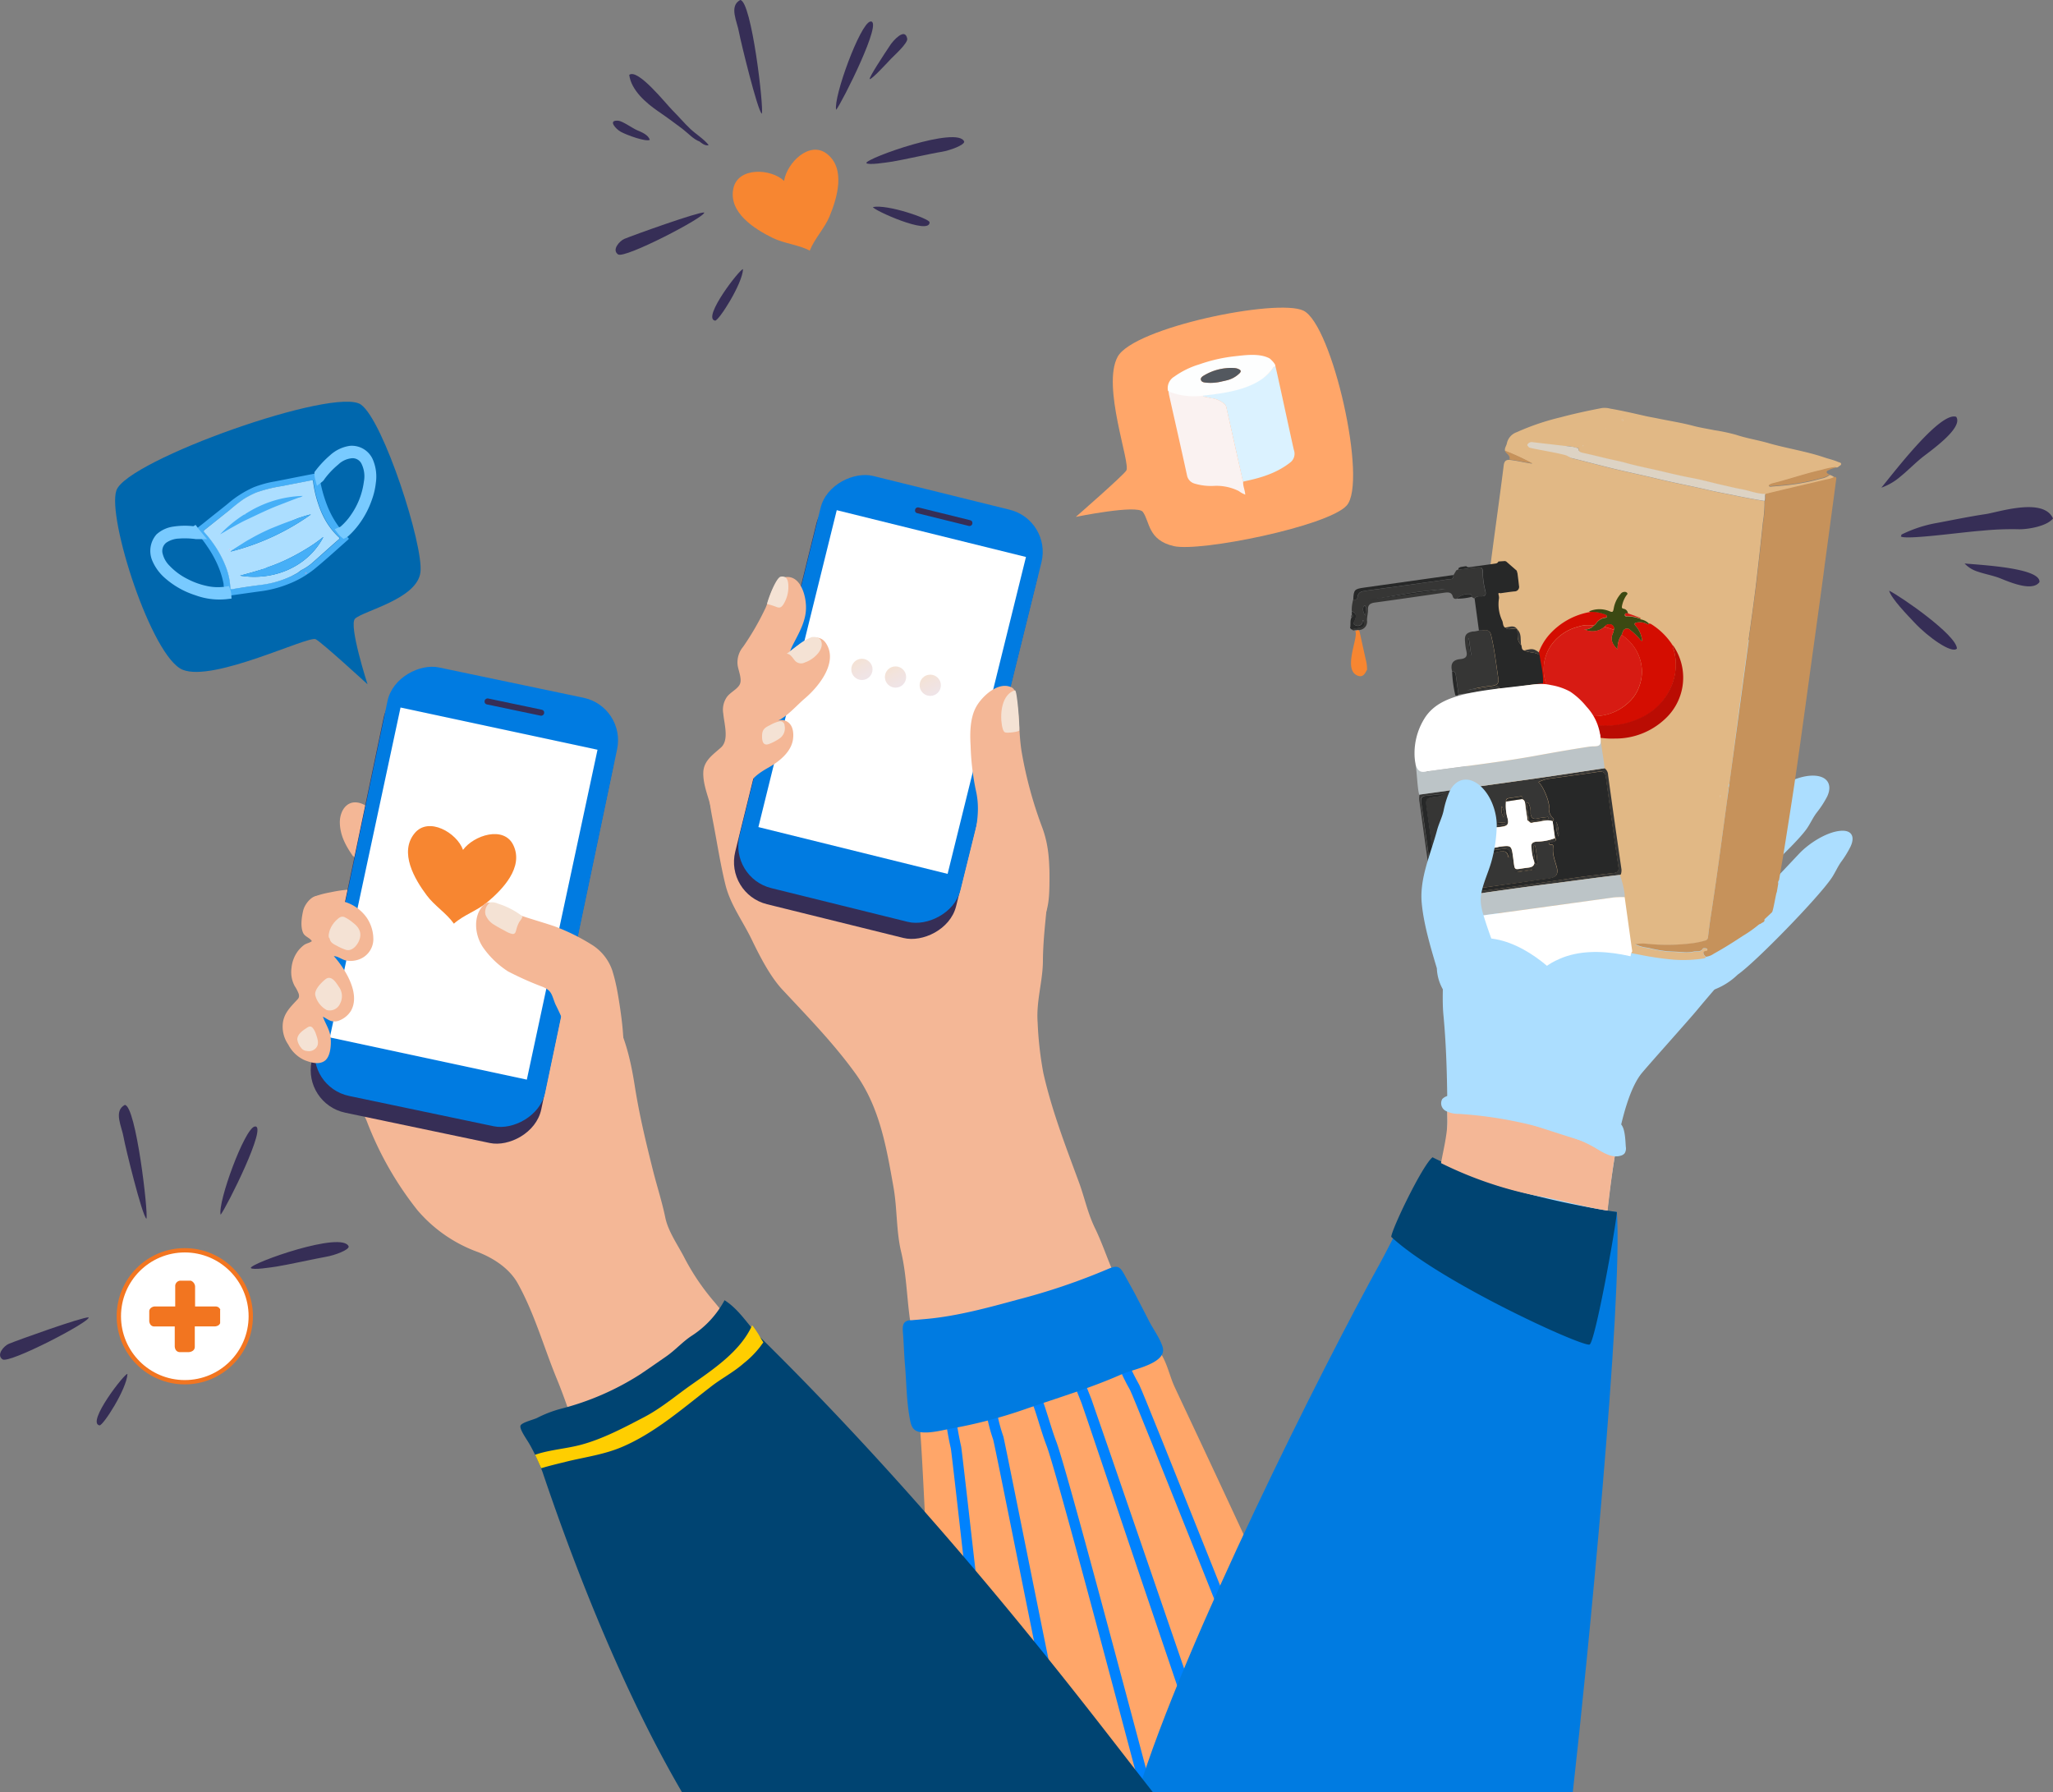 <svg id="Layer_1" data-name="Layer 1" xmlns="http://www.w3.org/2000/svg" xmlns:xlink="http://www.w3.org/1999/xlink" viewBox="0 0 475.24 414.8"><rect x="0" y="0" width="475.24" height="414.8" fill="#808080" stroke="none"/><defs><clipPath id="clip-path" transform="translate(-16.65 -26.68)"><rect id="SVGID" x="10.52" y="-40.23" width="481.71" height="481.71" fill="none"/></clipPath><linearGradient id="_ÂÁ_Ï_ÌÌ_È_ËÂÌÚ_62" x1="198.29" y1="152.81" x2="200.75" y2="157.07" gradientUnits="userSpaceOnUse"><stop offset="0" stop-color="#f4e2d4"/><stop offset="0.38" stop-color="#f2e3dd"/><stop offset="1" stop-color="#efe4e8"/></linearGradient><linearGradient id="_ÂÁ_Ï_ÌÌ_È_ËÂÌÚ_62-2" x1="206.07" y1="154.59" x2="208.52" y2="158.84" xlink:href="#_ÂÁ_Ï_ÌÌ_È_ËÂÌÚ_62"/><linearGradient id="_ÂÁ_Ï_ÌÌ_È_ËÂÌÚ_62-3" x1="214.12" y1="156.5" x2="216.57" y2="160.75" xlink:href="#_ÂÁ_Ï_ÌÌ_È_ËÂÌÚ_62"/></defs><g clip-path="url(#clip-path)"><path d="M182.16,203.23c-2.47,4.18-1.15,9.92-.3,14.42s1.63,9.43,2.72,13.83c1.13,4.58,4,8.37,6.07,12.65C192.52,248,195,252.89,198,256c5.71,6.12,11.67,12.24,16.65,19.13,5.61,7.75,7.18,17,8.84,26.4.87,4.94.61,10.1,1.76,14.91,1.19,5,1.3,10.15,2,15.36.74,5.45,2.44,10.55,2.94,16.26.17,2-.11,7.67,1.59,8.83,1.42,1,6.92-.37,8.59-.51,5-.43,10.49-.3,15.23-1.93a114.5,114.5,0,0,0,12.28-5.42c4.06-1.95,7.85-3.21,11.79-5.54,2.95-1.74,5.27-1.49,3.62-5-2.67-5.62-6.2-11.18-8.81-17.05-1.51-3.42-2.67-7-4.33-10.43-1.76-3.6-2.4-7.06-3.77-10.76-3.09-8.37-6.25-16.52-8.22-25.25a81.64,81.64,0,0,1-1.31-11.63c-.37-5,1.19-9.46,1.22-14.27s.65-9.69,1.11-14.6c.27-2.82.91-6.74-.5-9.41-2.43-4.61-7.61-8.29-11.41-11.76-10.73-9.8-23.8-13.89-38.23-13.17-6.47.33-12.94,1.18-19.41,1.45A14.6,14.6,0,0,0,182.16,203.23Z" transform="translate(-16.65 -26.68)" fill="#f4b796"/><rect x="172.66" y="165.85" width="98.27" height="52.66" rx="10.05" transform="translate(-34.66 334.68) rotate(-76.11)" fill="#362e56"/><rect x="173.65" y="162.12" width="98.27" height="52.66" rx="10.05" transform="translate(-30.28 332.81) rotate(-76.11)" fill="#007be1"/><rect x="200.62" y="149.08" width="45.12" height="75.56" transform="translate(34.73 -74.79) rotate(13.89)" fill="#fff"/><rect x="234.42" y="139.46" width="1.36" height="13.63" rx="0.62" transform="translate(20.02 312.71) rotate(-76.11)" fill="#362e56"/><path d="M257.83,218a95.38,95.38,0,0,1-4.66-17.17c-.73-4.27-.46-8.81-1.39-13-.14-.64,0-1.82-1.38-2.21-2.88-1-6.35,2.19-7.72,4.56-1.49,2.58-1.53,6.18-1.35,9.08a59.1,59.1,0,0,0,1.17,10.16c.86,3.58.53,6.51-.07,10.06-.83,4.78-2.17,10.41-.84,15.27,1.68,6.12,9.77,11.73,15.09,6.64,2.59-2.47,2.85-6.47,2.89-9.75C259.62,226.79,259.58,222.58,257.83,218Z" transform="translate(-16.65 -26.68)" fill="#f4b796"/><path d="M183.7,221.15c-.21-2.63-1.89-5.05-2.49-7.58s-1.81-5.22-1.76-8,2.16-4.13,4.09-5.86.76-5.39.54-7.85a5.17,5.17,0,0,1,.85-3.87c.84-1.14,2.67-1.91,3.06-3.13s-.43-3-.59-4.23a5.61,5.61,0,0,1,1.28-4.25,62.57,62.57,0,0,0,5.19-9c1-2.25,1.78-6.89,4.77-7.14,3.39-.28,4.62,4.42,4.59,7.1,0,3.13-1.65,5.87-3,8.52a12.89,12.89,0,0,0-.69,1.57c2-1.48,6.25-5.14,8.37-1.77,2.8,4.44-1.84,10.06-5,12.73-1.79,1.52-4,4.09-6.16,5.09a2.47,2.47,0,0,1,2.24.31c1.47,1,1.35,3.12,1.23,4-.42,3-3.24,5.19-5.7,6.57-3.17,1.78-4.9,3.38-5.87,7s-1.78,7.69-4.57,10.27C183.94,221.16,183.88,220.7,183.7,221.15Z" transform="translate(-16.65 -26.68)" fill="#f4b796"/><path d="M199.11,161.78c-.09-1-.5-1.88-1.82-1.6-1.11.47-2.88,5.24-3.08,6.31a15.93,15.93,0,0,1,2,.61c.92.4,1.32.23,1.86-.65A7.58,7.58,0,0,0,199.11,161.78Z" transform="translate(-16.65 -26.68)" fill="#f4e2d4"/><path d="M204.59,174.14A11.58,11.58,0,0,0,201.4,176c-.9.64-1.74,1.39-2.65,2,.83,0,1.31.86,1.8,1.45A1.9,1.9,0,0,0,203,180c1.69-.54,4-2.43,3.87-4.34C206.74,174.14,205.42,174.06,204.59,174.14Z" transform="translate(-16.65 -26.68)" fill="#f4e2d4"/><path d="M194.91,194.52c-1.09.52-1.76.94-1.84,2.18-.06,1.05,0,2.69,1.49,2.23a11,11,0,0,0,2.71-1.44,2.85,2.85,0,0,0,1-2.85,1,1,0,0,0-1.16-1A7.65,7.65,0,0,0,194.91,194.52Z" transform="translate(-16.65 -26.68)" fill="#f4e2d4"/><path d="M251.58,186.46c-3,.92-3.49,5.27-3,8.11.09.46.25,1.37.69,1.62s3.3-.13,3.33-.43C252.73,194.94,252.11,186.21,251.58,186.46Z" transform="translate(-16.65 -26.68)" fill="#f4e2d4"/><path d="M228.06,354.11l1.4,2c.86,4.41,2.91,65.85,5.42,85.35h96c-12.62-31.45-41.48-91.75-42.54-94.24s-1.64-5.45-3.38-7.84c-1.12-1.54-1.83-1.18-3.47-.3a52.41,52.41,0,0,1-11.8,4.42c-2.3.59-4.65.75-7,1.28-2.65.61-5.25,1.51-7.9,2.18-5.88,1.49-11.75,3.14-17.71,4.33-3.45.68-6.21,1.1-9.32,2.68C227.7,354.26,227.9,354.05,228.06,354.11Z" transform="translate(-16.65 -26.68)" fill="#ffa669"/><path d="M236.75,361.94c.29,1.39,6.88,61,9.13,79.54h2.49c-2.28-18.6-8.94-78.62-9.23-80a71,71,0,0,1-1.33-7.89l0-.2-2.43.21,0,.21A72.34,72.34,0,0,0,236.75,361.94Z" transform="translate(-16.65 -26.68)" fill="#0082fe"/><path d="M263.18,441.48h2.54c-4.14-19.05-16.42-81-16.81-82.31a35.83,35.83,0,0,1-1.94-9.36l-2.44,0a37.75,37.75,0,0,0,2,10C247,361.21,259.1,422.55,263.18,441.48Z" transform="translate(-16.65 -26.68)" fill="#0082fe"/><path d="M257.18,356.13c.53,1.69,1.07,3.44,1.72,5.13,2.37,6.27,17.14,62.44,21.9,80.22h2.59c-4.82-17.92-19.82-74.76-22.21-81.08-.62-1.63-1.15-3.34-1.67-5-.4-1.27-.81-2.59-1.26-3.89a9.78,9.78,0,0,1-.75-4.93l-.66-.14-1.84.5a13.35,13.35,0,0,0,.95,5.38C256.39,353.57,256.79,354.87,257.18,356.13Z" transform="translate(-16.65 -26.68)" fill="#0082fe"/><path d="M265.89,348.62c.38.94.75,1.88,1.12,2.82.7,1.78,24.31,72.39,30.62,90h2.95c-6.92-20-30.64-89.25-31.3-90.94-.38-.94-.75-1.88-1.12-2.82-.28-.7-.6-1.38-.91-2s-.49-1-.71-1.56l-2.47.4c.3.77.64,1.5,1,2.21S265.64,348,265.89,348.62Z" transform="translate(-16.65 -26.68)" fill="#0082fe"/><path d="M277.46,347l.79,1.44c1.07,2,29.52,73.63,37.33,93.07h2.61c-7.06-17.52-36.69-92.2-37.8-94.24l-.78-1.44c-.41-.75-.8-1.57-1.2-2.44s-.72-1.54-1.11-2.3c-.77.31-1.54.59-2.31.86.42.8.82,1.64,1.21,2.47S277,346.15,277.46,347Z" transform="translate(-16.65 -26.68)" fill="#0082fe"/><path d="M285.77,338.42c-.63-2.05-2.27-4.22-3.25-6.18s-2-3.87-3-5.82c-.82-1.55-1.66-3-2.49-4.53-1.1-2-1.56-2.49-3.94-1.46a148.44,148.44,0,0,1-20.86,7.07c-6.71,1.83-13.79,3.76-20.7,4.43-.8.08-3.79.33-3.79.33-2.56,0-2.14,1.78-2,3.84s.2,4.22.39,6.39c.35,4,.35,8.17,1.05,12.15.35,2,.62,3.39,2.91,3.58s4.74-.52,6.88-.9a111.46,111.46,0,0,0,17.09-4.5c7.6-2.66,15.1-4.85,22.46-8.14C278.91,343.62,287,342.25,285.77,338.42Z" transform="translate(-16.65 -26.68)" fill="#007be1"/><path d="M265.69,146.32s10.81-9.43,11.68-10.72c1.08-1.58-5.72-19.54-2-26.34s36.94-13.58,43-10.68c6.7,3.23,14.94,39.73,10,45.13-4.38,4.8-33.94,10.78-40,9.38s-5.52-5.7-7.18-7.94C279.84,143.42,265.69,146.32,265.69,146.32Z" transform="translate(-16.65 -26.68)" fill="#ffa669"/><path d="M420,247.16a5.82,5.82,0,0,1-4.06-7.15c1.09-3.26,2.35-6.46,3.74-9.61a56.1,56.1,0,0,1,9.28-14.65,36.58,36.58,0,0,1,4.08-3.89,3.89,3.89,0,0,0-.35-1.45c-1-2.2-2.41-3.32-2.86-5.21-.26-1.08.3-2.33.22-3.42a12.94,12.94,0,0,0-1-4.7c-.88-2.21-1.82-3.94-4-4.31s-2.55,1-2.81-1c-.29-2.24,1.69-13.45.54-15.43-2.7-4.67-7.83-.54-9.26,3-2.62,6.56-4.44,14-6.24,20.94-3.38,13-13.09,22.43-23.92,29.81-1.88,1.28-7,5.17-9.28,2.94-1.55-1.51-1.12-5.09-1-7,.35-4.89,1.9-12.08.45-16.53-3.65,1.67-7.18,2.2-10.66,4.39-3,1.88-5.28,3.77-6.77,6.95-2.68,5.72-5.88,13.08-6.2,19.64-.16,3.27.67,6.32.78,9.54.13,3.84-.26,7.79.11,11.67.77,8.14.87,16.16.93,24.32.05,6.92-1.81,14.09-3.76,20.73-1.43,4.88-4.94,8.21-.53,12.16,4.26,3.83,10.67,5.57,16.14,7.08a96,96,0,0,0,14.89,3.08c1.8.18,4.94,1,6.42-.06s1.83-4.21,2.08-5.81c1.27-8.29,2.79-39.62,9.74-48.12,2-2.4,10.85-12.25,12.79-14.59,3.71-4.47,7.58-8.81,11.35-13.22A8.17,8.17,0,0,1,420,247.16Z" transform="translate(-16.65 -26.68)" fill="#acdeff"/><path d="M344.79,306.08h.43l.43-.4C345.28,305.83,345.14,306.05,344.79,306.08Z" transform="translate(-16.65 -26.68)" fill="#362e56"/><path d="M344.79,306.08h0Z" transform="translate(-16.65 -26.68)" fill="#362e56"/><path d="M380.73,441.48c3.37-29.63,11.65-114.15,10.2-134.25-1.74-.32-17.63-.53-23.45-2.32-8.07-2.49-13.34-4.57-19.51-9.07,0,0-9.94,19.77-11.56,22.68-13.48,24.28-45.8,88.72-56.32,123Z" transform="translate(-16.65 -26.68)" fill="#007be1"/><path d="M385.48,313.89c-.68-1.63-4.53-2.54-5.83-1.88a5.28,5.28,0,0,0-2.58,4.61c.08,3.41,4.92,5.7,7.44,3.1C385.91,318.28,386.64,316.64,385.48,313.89Z" transform="translate(-16.65 -26.68)" fill="#0082fe"/><path d="M382.7,316.09a8.48,8.48,0,0,0-1.49-2,.81.81,0,0,0-1,.42c0,.28.42.48.57.72a19.35,19.35,0,0,1,1.29,2.12c.13.25,0,.67.32.83a.52.52,0,0,0,.78-.29A3.2,3.2,0,0,0,382.7,316.09Z" transform="translate(-16.65 -26.68)" fill="#362e56"/><path d="M390.93,307.23a205.62,205.62,0,0,1-27.48-6.15c-2.7-1-12.91-5.28-15.18-6.53-2.3,1.72-9.44,16.58-9.57,18.42,11.15,10.41,44.25,25.51,45.91,24.93C385.87,337.45,390.67,310.94,390.93,307.23Z" transform="translate(-16.65 -26.68)" fill="#004472"/><path d="M188.57,337.94a50.93,50.93,0,0,0-6.72-10.09,53.65,53.65,0,0,1-6.94-10.37c-1.5-2.84-3.62-5.87-4.26-9-.74-3.61-1.94-7.29-2.85-10.91-1.63-6.52-3.18-12.9-4.24-19.71-.95-6-2.42-12.52-6-17.86-1.68-2.48-3.07-5.15-4.72-7.59s-2.82-5.33-4.36-7.8c-.09-1-.13-.61-.23-.19-3.3-.3-6.38,1.23-9.39,2.42-9.48,3.72-17.71,10.07-26.07,15.71-4.68,3.16-10.92,7.66-13.63,12.69a7,7,0,0,0-.27,5.67c.64,1.85,1.9,3.36,2.67,5.29a77.33,77.33,0,0,0,11.73,20.61,33.25,33.25,0,0,0,14.07,9.71c3.58,1.42,7.19,3.74,9.14,7.22,3.89,7,6,14.69,9,22,1.31,3.16,2.45,6.4,3.51,9.58.49,1.48.37,4.15,1.42,5.31,1.34,1.47,3.36.51,5,0a37.64,37.64,0,0,0,7.17-3.61c3.91-2.17,8.38-3.51,12.38-5.65C179.27,349.12,191.7,344.08,188.57,337.94Z" transform="translate(-16.65 -26.68)" fill="#f4b796"/><path d="M142.24,367.41c13.74,40.72,26.49,64.2,32.26,74.07h109c-12.69-16.07-46.16-61.3-91-105.4-2.65-2.61-4.67-6.26-8.13-8.44a22.38,22.38,0,0,1-7.49,8.16c-2.16,1.38-3.85,3.35-6,4.84s-4,2.79-6,4.13a62.81,62.81,0,0,1-18.41,8,27.26,27.26,0,0,0-5.48,2.11c-.77.39-3.39,1-3.82,1.72s1.43,3.25,2,4.26A44.9,44.9,0,0,1,142.24,367.41Z" transform="translate(-16.65 -26.68)" fill="#004472"/><path d="M107,219.32a19.6,19.6,0,0,0-3.2-3.49c-.93-1-1.86-2.39-3.11-3-3.51-1.57-5.47,1.44-5.37,4.41s1.45,5.37,3.19,7.83c0-.12,0-.23,0-.41,1.78,4.65,5.25,4.52,8.25,2.6C110,225.18,108.7,222.2,107,219.32Z" transform="translate(-16.65 -26.68)" fill="#f4b796"/><path d="M98.48,225.12a.33.33,0,0,0,.11.16Z" transform="translate(-16.65 -26.68)" fill="#f4b796"/><path d="M106.89,238c-.62-2.56-1.86-4.65-4.5-5.23a19.29,19.29,0,0,0-4.61-.2,30.19,30.19,0,0,0-4.48.62c-1.57.29-4,.8-4.6,1.66.12,3,.83,5,1.15,7.53a34.61,34.61,0,0,1-.12,6.9c-.22,3.29-.37,6.59-.75,9.85-.44,3.69-2,10.22,1.87,12.58,2.9,1.77,5.12,0,7.27-1.94,1.65-1.51,2.43-3.75,3.32-5.77a53.34,53.34,0,0,0,3-8.73c.79-3.2,2.08-6,2.3-9.33C106.93,243.35,107.5,240.49,106.89,238Z" transform="translate(-16.65 -26.68)" fill="#f4b796"/><rect x="73.03" y="211.01" width="101.34" height="54.31" rx="10.05" transform="translate(-151.43 283.67) rotate(-78.16)" fill="#362e56"/><rect x="73.92" y="207.13" width="101.34" height="54.31" rx="10.05" transform="translate(-146.92 281.46) rotate(-78.16)" fill="#007be1"/><rect x="101.67" y="193.66" width="46.53" height="77.92" transform="matrix(0.98, 0.21, -0.21, 0.98, 33.75, -47.37)" fill="#fff"/><rect x="135.03" y="183.33" width="1.4" height="14.06" rx="0.65" transform="translate(-95.09 257.45) rotate(-78.16)" fill="#362e56"/><path d="M101.54,239.09a9.69,9.69,0,0,0-5.11-3.67,41.61,41.61,0,0,0-5.89-1.37c-1.73-.29-3.38,2-3.7,3.38-.38,1.59-.68,3.8,0,5.23.44.87,1.54,1.07,2,1.87-.57.44-1.25.47-1.86.92a7.63,7.63,0,0,0-1.41,1.43,7.79,7.79,0,0,0-1.44,3.82,6.87,6.87,0,0,0,.76,4.26,8.66,8.66,0,0,1,.92,1.79c.21.91-.13,1.08-.78,1.78-1.37,1.47-2.6,2.79-2.89,4.85a7.26,7.26,0,0,0,1.23,5.07,7.94,7.94,0,0,0,3.75,3.61c1.43.56,3.28,1.13,4.64.21s1.54-3.48,1.46-5c-.1-2.11-1.15-3.39-1.82-5.26,1.24.63,1.88,1.39,3.45,1a5.59,5.59,0,0,0,3-2.29c1.67-2.82.28-6.45-1.22-9A22.38,22.38,0,0,0,93.93,248c.92,0,1.86.79,2.78,1a5.65,5.65,0,0,0,3-.23,5,5,0,0,0,3.36-4.47A8.85,8.85,0,0,0,101.54,239.09Z" transform="translate(-16.65 -26.68)" fill="#f4b796"/><path d="M160.48,361.67c7.59-3.18,14.11-8.9,20.57-13.89,2.52-2,5.34-3.41,7.77-5.55a22.21,22.21,0,0,0,3.8-3.83c.22-.32.47-.64.73-1-.28-.45-.55-.9-.82-1.36a23.88,23.88,0,0,0-1.76-2.61c-2.75,6.07-8.92,10.13-14.4,14-3.58,2.54-6.76,5.26-10.67,7.3-4.61,2.41-9.48,5-14.53,6.36-3.18.85-6.51,1.1-9.66,2l-1,.32q.72,1.54,1.41,3.12c2.13-.65,4.3-1.14,6.45-1.68C152.42,363.91,156.62,363.29,160.48,361.67Z" transform="translate(-16.65 -26.68)" fill="#ffce00"/><path d="M98.37,240.26a9.31,9.31,0,0,0-2-1.31c-.79-.28-1.26.18-1.81.68a6.15,6.15,0,0,0-1.45,2.06c-.2.4-.64,1.95-.15,2.19.12,1,1,1.37,1.58,1.67a12,12,0,0,0,2.23,1c1.53.4,2.82-1.34,3.17-2.63C100.39,242.36,99.58,241.16,98.37,240.26Z" transform="translate(-16.65 -26.68)" fill="#f4e2d4"/><path d="M91.94,253.38c-.93.76-2.71,2.51-2.26,3.83a5.39,5.39,0,0,0,2.59,3.26A2.61,2.61,0,0,0,95.36,259a3.65,3.65,0,0,0-.27-3.91C94.38,254,93.3,252.28,91.94,253.38Z" transform="translate(-16.65 -26.68)" fill="#f4e2d4"/><path d="M89,264.57c-.5-.51-.92-.25-1.44.1-.92.61-2,1.35-2.1,2.55a3.85,3.85,0,0,0,.86,1.95,1.74,1.74,0,0,0,1.37.77,2.16,2.16,0,0,0,2.33-1c.5-.85.08-2-.22-2.87A4.31,4.31,0,0,0,89,264.57Z" transform="translate(-16.65 -26.68)" fill="#f4e2d4"/></g><path d="M311.88,111.41c.24.75,3.17,14.53,4.27,19.38a2.56,2.56,0,0,1-.68,2.82c-3.05,2.46-6.66,3.61-10.4,4.4l-.66.16c-.07-.26-.15-.52-.21-.78q-1.81-8.1-3.63-16.19a1.67,1.67,0,0,0-.59-1.1,5.8,5.8,0,0,0-2.52-1.18c-.66-.08-1.31-.29-2-.38-.45-.07-.4-.24-.2-.52h.28c.07.13.14.22.28,0l.4-.06a.17.17,0,0,0,.17.05l1.28-.27a2.46,2.46,0,0,0,1.73-.37l3.56-.81c.29.12.55.15.63-.22l.23-.12a.82.82,0,0,0,1.06-.37c.6,0,1-.48,1.51-.63a8.38,8.38,0,0,0,5-3.49A1.91,1.91,0,0,1,311.88,111.41Z" transform="translate(-16.65 -26.68)" fill="#dbf2ff"/><path d="M295.28,118c-.2.28-.24.45.2.52.67.09,1.32.3,2,.38A5.8,5.8,0,0,1,300,120.1a1.67,1.67,0,0,1,.59,1.1q1.8,8.1,3.63,16.19c.06.26.14.52.21.78-.09,1,.41,1.92.48,3a6.07,6.07,0,0,1-1.5-.83,11.56,11.56,0,0,0-5.6-1.2,13.3,13.3,0,0,1-4.65-.53,2.45,2.45,0,0,1-1.74-1.93c-1.34-6.17-2.75-12.33-4.13-18.49-.06-.26-.09-.53-.14-.8.45-.14,1.63-1.06,1.9-1,1.12.09,1.6.94,2.71,1s1.94,1,3.09.65A.45.45,0,0,1,295.28,118Z" transform="translate(-16.65 -26.68)" fill="#faf2f1"/><path d="M295.31,118.24a16.11,16.11,0,0,1-8-.88.56.56,0,0,1-.24-.16.48.48,0,0,1-.07-.2,3.07,3.07,0,0,1,1.43-3.11,19.83,19.83,0,0,1,5.93-2.9,36.66,36.66,0,0,1,8.14-1.85c2.45-.27,5.7-.73,8,.48.24.13,1.78,1.6,1.27,1.91-.12.06-.27.1-.34.2-3.13,4.72-10.08,5.81-15.26,6.41Zm4.32-3.3c.27-.06.54-.1.79-.18a6.3,6.3,0,0,0,3.24-1.75c.35-.42.18-.65-.15-.82a2.6,2.6,0,0,0-1.08-.32,12.2,12.2,0,0,0-7.26,1.83c-.32.21-.67.5-.52.93s.51.53.91.59A10.74,10.74,0,0,0,299.63,114.94Z" transform="translate(-16.65 -26.68)" fill="#fdfefe"/><path d="M299.63,114.94a10.74,10.74,0,0,1-4.07.28c-.4-.06-.78-.19-.91-.59s.2-.72.52-.93a12.2,12.2,0,0,1,7.26-1.83,2.6,2.6,0,0,1,1.08.32c.33.17.5.4.15.82a6.3,6.3,0,0,1-3.24,1.75C300.17,114.84,299.9,114.88,299.63,114.94Z" transform="translate(-16.65 -26.68)" fill="#53585f"/><path d="M101.73,185.07s-10.58-9.71-12-10.43c-1.69-.89-23.64,10-30.81,7.06S41.38,146.49,43.6,140.18c2.47-7,50.71-24.13,56.62-19.84,5.25,3.81,14.48,32.53,13.76,38.76S100.9,168,98.85,169.87C97.28,171.32,101.73,185.07,101.73,185.07Z" transform="translate(-16.65 -26.68)" fill="#0067ad"/><path d="M208,62.23c-4-3-9.18,2.12-9.85,6.32-3-2.87-10.68-3.29-11.74,1.76-1.17,5.56,4.89,9.37,9.1,11.44,2.66,1.31,6,1.57,8.59,2.94,1.09-2.76,3.4-5.13,4.55-7.86C210.45,72.5,212.51,65.65,208,62.23Z" transform="translate(-16.65 -26.68)" fill="#f78631"/><path d="M169,52.44c1.9,1.29,3.74,2.66,5.6,4.05,1.18.89,2.58,2.45,4,2.95,0,0,1.29,1.19,2.09.81-1.1-1.39-2.87-2.46-4.21-3.71s-2.82-3-4.23-4.4-7.94-9.68-9.94-8.13C162.77,47.58,166.2,50.51,169,52.44Z" transform="translate(-16.65 -26.68)" fill="#362e56"/><path d="M179.67,75.86c-1.45-.13-16.45,5.26-18.48,6.11-1.1.46-3,2.54-1.46,3.6S180,76.89,179.67,75.86Z" transform="translate(-16.65 -26.68)" fill="#362e56"/><path d="M188,26.68c-2.67,1.44-.69,5-.27,7.52C188.07,36.09,192,52.32,193,53,193.51,51.69,190.63,26.85,188,26.68Z" transform="translate(-16.65 -26.68)" fill="#362e56"/><path d="M218.11,31.67c-2.36.47-8.6,17.57-7.9,20.43C211.59,50.38,221.3,31.05,218.11,31.67Z" transform="translate(-16.65 -26.68)" fill="#362e56"/><path d="M218,45c.61-.08,3.69-3.43,5-4.81.7-.71,3.85-3.56,3.66-4.56-.52-2.73-3.32.58-3.86,1.38C221.42,39.06,217.58,44.89,218,45Z" transform="translate(-16.65 -26.68)" fill="#362e56"/><path d="M217.19,64.41c.41.56,4.57-.11,6-.32,1.94-.29,9.55-2,11.35-2.25,2.14-.36,5.34-1.59,5.31-2.37C238.48,55.7,217.15,63.3,217.19,64.41Z" transform="translate(-16.65 -26.68)" fill="#362e56"/><path d="M218.74,74.6c-.23.58,13.26,6.7,13.09,3.51C231.73,77.28,222.16,73.94,218.74,74.6Z" transform="translate(-16.65 -26.68)" fill="#362e56"/><path d="M188.65,89c-.51-.36-9.61,11.32-6.47,11.9C183,101,188.49,92.43,188.65,89Z" transform="translate(-16.65 -26.68)" fill="#362e56"/><path d="M160.34,57.18c1.45.8,5.91,2.39,6.73,1.87-.34-1.14-1.83-1.76-2.9-2.21s-3.43-2.15-4.39-2.22C157.23,54.41,159.22,56.56,160.34,57.18Z" transform="translate(-16.65 -26.68)" fill="#362e56"/><path d="M135.48,222.3c-2.18-4.54-9.12-2.32-11.65,1.1-1.38-3.94-8-7.82-11.23-3.82-3.59,4.41,0,10.57,2.83,14.34,1.77,2.39,4.58,4.14,6.29,6.56,2.22-2,5.37-3,7.64-4.9C133,232.56,137.94,227.43,135.48,222.3Z" transform="translate(-16.65 -26.68)" fill="#f78631"/><path d="M139.37,238.24" transform="translate(-16.65 -26.68)" fill="#362e56"/><path d="M37.18,331.61c-1.45-.12-16.45,5.27-18.49,6.12-1.09.45-3,2.54-1.45,3.6S37.52,332.65,37.18,331.61Z" transform="translate(-16.65 -26.68)" fill="#362e56"/><path d="M45.54,282.43c-2.68,1.45-.69,5-.27,7.53.3,1.88,4.27,18.12,5.28,18.82C51,307.44,48.14,282.6,45.54,282.43Z" transform="translate(-16.65 -26.68)" fill="#362e56"/><path d="M75.61,287.43c-2.36.46-8.6,17.57-7.89,20.42C69.1,306.13,78.8,286.8,75.61,287.43Z" transform="translate(-16.65 -26.68)" fill="#362e56"/><path d="M74.7,320.17c.41.55,4.57-.12,6-.33,2-.29,9.56-1.94,11.35-2.24,2.15-.36,5.35-1.6,5.32-2.38C96,311.46,74.66,319.06,74.7,320.17Z" transform="translate(-16.65 -26.68)" fill="#362e56"/><path d="M46.15,344.71c-.5-.36-9.6,11.32-6.46,11.9C40.51,356.7,46,348.18,46.15,344.71Z" transform="translate(-16.65 -26.68)" fill="#362e56"/><path d="M96.31,150.19a4.32,4.32,0,0,0,.89.92c.24.21.22.32,0,.51-2.62,2.31-5.19,4.67-7.9,6.88a22.72,22.72,0,0,1-5.77,3.32,26.79,26.79,0,0,1-6.84,1.76c-2.52.34-5,.71-7.56,1.06-.46.06-.45.06-.48-.42s-.07-.78-.1-1.17a3,3,0,0,0-.14-.84c0-.12,0-.25,0-.37A20.53,20.53,0,0,0,67,157.38a25.45,25.45,0,0,0-2.34-4.17,23.09,23.09,0,0,0-2.19-2.84l-.76-.92c.72-.67,1.51-1.24,2.27-1.85,1.79-1.46,3.62-2.87,5.41-4.33a24.27,24.27,0,0,1,6-3.81,24.93,24.93,0,0,1,4.87-1.34c2-.38,4-.79,6-1.18l4-.78c.13,0,.27-.06.31.14a4.26,4.26,0,0,0,.15,1.12c0,.11,0,.23,0,.34a31.27,31.27,0,0,0,1.6,5.75,21.38,21.38,0,0,0,3.47,6A4.1,4.1,0,0,0,96.31,150.19Zm-12.26,9.88c.45-.24,1-.47,1.5-.76s.72-.59,1.12-.77a11.57,11.57,0,0,0,2.6-1.82c2-1.73,3.93-3.5,5.9-5.23.2-.18.18-.26,0-.42a16.88,16.88,0,0,1-3.52-4.7,21.05,21.05,0,0,1-1.32-3.23,25.3,25.3,0,0,1-1.13-5c0-.26-.07-.35-.38-.29-2.24.46-4.5.87-6.75,1.33a33,33,0,0,0-6,1.48,20,20,0,0,0-3,1.57,38.86,38.86,0,0,0-3.16,2.42L64,149.32c-.24.19-.26.31,0,.55a25.27,25.27,0,0,1,2,2.5,24.43,24.43,0,0,1,3,5.57,15.44,15.44,0,0,1,1,4.79c0,.27.09.33.36.29,2.24-.33,4.48-.66,6.72-1A23.07,23.07,0,0,0,84.05,160.07Z" transform="translate(-16.65 -26.68)" fill="#46aff7"/><path d="M90.59,137.42a4.26,4.26,0,0,1-.15-1.12,22.22,22.22,0,0,1,3.32-3.53,7.56,7.56,0,0,1,4-1.9,4.31,4.31,0,0,1,4.24,2.49,9,9,0,0,1,.66,4.95,15.68,15.68,0,0,1-.85,3.67,19.87,19.87,0,0,1-2.69,5.22A17.4,17.4,0,0,1,96.64,150a1.23,1.23,0,0,1-.33.23,4.1,4.1,0,0,1-.61-.64,2,2,0,0,0,.44-.26,14.89,14.89,0,0,0,2.6-2.94,18.24,18.24,0,0,0,3.13-8.07,7.55,7.55,0,0,0-.6-4.65,3.31,3.31,0,0,0-3.06-1.93,6.19,6.19,0,0,0-3.91,1.71A20,20,0,0,0,90.94,137,1.27,1.27,0,0,1,90.59,137.42Z" transform="translate(-16.65 -26.68)" fill="#78caff" stroke="#78caff" stroke-miterlimit="10" stroke-width="2"/><path d="M84.05,160.07a23.07,23.07,0,0,1-7,2c-2.24.29-4.48.62-6.72,1-.27,0-.35,0-.36-.29a15.44,15.44,0,0,0-1-4.79,24.43,24.43,0,0,0-3-5.57,25.27,25.27,0,0,0-2-2.5c-.22-.24-.2-.36,0-.55l5.87-4.67A38.86,38.86,0,0,1,73,142.23a20,20,0,0,1,3-1.57,33,33,0,0,1,6-1.48c2.25-.46,4.51-.87,6.75-1.33.31-.06.35,0,.38.29a25.3,25.3,0,0,0,1.13,5,21.05,21.05,0,0,0,1.32,3.23,16.88,16.88,0,0,0,3.52,4.7c.18.16.2.24,0,.42-2,1.73-3.92,3.5-5.9,5.23a11.57,11.57,0,0,1-2.6,1.82c-.4.18-.72.54-1.12.77S84.5,159.83,84.05,160.07Zm-7.2-1.14c-.09-.32-.29-.23-.5-.17-.61.19-1.23.37-1.85.54l-2.28.62c7.71,1.28,15.65-2,19.27-8.9a.37.37,0,0,0-.14.06,33.69,33.69,0,0,1-4.11,2.83c-1.08.66-2.19,1.27-3.32,1.84A40.8,40.8,0,0,1,78.59,158a6.43,6.43,0,0,1-1.33.51.24.24,0,0,0-.3.14C76.92,158.72,77,158.84,76.85,158.93ZM70,154.36a55.56,55.56,0,0,0,18.6-8.58h-.14c-.92.23-1.82.52-2.72.82C84.66,147,73.59,151.78,70,154.36Zm7.51,4.29a.47.47,0,0,0-.1.45c0,.12.14.2.26.12a.39.39,0,0,0,.13-.43C77.77,158.67,77.67,158.61,77.51,158.65Z" transform="translate(-16.65 -26.68)" fill="#acdeff"/><path d="M87.6,159.19c-.06-.09-.13-.05-.19,0s-.15.1-.09.2a.14.14,0,0,0,.18.08A.22.22,0,0,0,87.6,159.19Z" transform="translate(-16.65 -26.68)" fill="#b7c8f3"/><path d="M78.34,158.11c0-.05.16-.1.25-.13a40.8,40.8,0,0,0,5.33-2.23c1.13-.57,2.24-1.18,3.32-1.84a33.69,33.69,0,0,0,4.11-2.83.37.37,0,0,1,.14-.06c-3.62,6.88-11.56,10.18-19.27,8.9l2.28-.62c.62-.17,1.24-.35,1.85-.54" transform="translate(-16.65 -26.68)" fill="#46aff7"/><path d="M81.63,148.1c1.35-.53,2.73-1,4.11-1.5.9-.3,1.8-.59,2.72-.82h.14A55.56,55.56,0,0,1,70,154.36a2,2,0,0,0,.48-.35l.59-.4c.37-.26.75-.51,1.13-.75.76-.49,1.54-1,2.32-1.41A47,47,0,0,1,79.39,149C80.13,148.7,80.88,148.4,81.63,148.1Z" transform="translate(-16.65 -26.68)" fill="#46aff7"/><path d="M73.24,145.77c.09,0,.21,0,.24-.17l.26-.14a25.12,25.12,0,0,1,3-1.63,25.56,25.56,0,0,1,10-2.36,2.32,2.32,0,0,1-.93.39c-1.47.53-2.91,1.11-4.37,1.67-2.66,1-5.22,2.28-7.79,3.49-1.2.56-2.36,1.23-3.52,1.87-.85.48-1.67,1-2.52,1.47a29.47,29.47,0,0,1,5.49-4.54Z" transform="translate(-16.65 -26.68)" fill="#46aff7"/><path d="M69.92,153.79c0-.07-.08-.14-.17-.07a.19.19,0,0,0-.08.25c0,.08.1.12.18.08A.19.19,0,0,0,69.92,153.79Z" transform="translate(-16.65 -26.68)" fill="#fefefe"/><path d="M87.6,159.19a.22.22,0,0,1-.1.26.14.14,0,0,1-.18-.08c-.06-.1,0-.16.09-.2S87.54,159.1,87.6,159.19Z" transform="translate(-16.65 -26.68)" fill="#849dda"/><path d="M69.92,153.79a.19.19,0,0,1-.07.26c-.08,0-.14,0-.18-.08a.19.19,0,0,1,.08-.25C69.84,153.65,69.88,153.72,69.92,153.79Z" transform="translate(-16.65 -26.68)" fill="#b7c8f3"/><path d="M69,163.45a3.15,3.15,0,0,1,.19.9,15.11,15.11,0,0,1-7-.84,18.64,18.64,0,0,1-6.94-4,10,10,0,0,1-2.36-3.29,4.8,4.8,0,0,1,.7-5.14,6.27,6.27,0,0,1,3.32-1.52,16.78,16.78,0,0,1,4.37-.09c.13,0,.26.06.37,0,.26.35.53.69.79,1h-.38a19.41,19.41,0,0,0-4-.13,6.6,6.6,0,0,0-3.57,1.19,3.45,3.45,0,0,0-1.11,3.73,6.88,6.88,0,0,0,1.8,3.07,16,16,0,0,0,4.5,3.3,18.55,18.55,0,0,0,4.69,1.67A12.8,12.8,0,0,0,69,163.45Z" transform="translate(-16.65 -26.68)" fill="#78caff" stroke="#78caff" stroke-miterlimit="10" stroke-width="2"/><circle cx="42.78" cy="304.67" r="15.27" fill="#fff" stroke="#f27520" stroke-miterlimit="10"/><g id="VSK2kL.tif"><path d="M62.86,323v0h.28Z" transform="translate(-16.65 -26.68)" fill="#f27520"/><path d="M67.66,329.86a1.13,1.13,0,0,0-1-.77,8,8,0,0,0-.85,0h-4v-4.61a1.53,1.53,0,0,0-1-1.37H58.39a1.26,1.26,0,0,0-1,.6,1.19,1.19,0,0,0-.18.64v4.73H52.54a1.5,1.5,0,0,0-.88.29,1.09,1.09,0,0,0-.46.74v2.43a1.8,1.8,0,0,0,.21.63,1.05,1.05,0,0,0,.85.54c.28,0,.56,0,.84,0h4v4.54a1.82,1.82,0,0,0,.12.65,1.11,1.11,0,0,0,1,.75c.37,0,.74,0,1.1,0h1a1.75,1.75,0,0,0,1-.34,1.08,1.08,0,0,0,.42-.89c0-1.53,0-3.06,0-4.59v-.13h4.54a1.7,1.7,0,0,0,.71-.14,1.09,1.09,0,0,0,.62-.61v-3.1Z" transform="translate(-16.65 -26.68)" fill="#f27520"/></g><circle cx="199.52" cy="154.94" r="2.46" fill="url(#_ÂÁ_Ï_ÌÌ_È_ËÂÌÚ_62)"/><circle cx="207.3" cy="156.71" r="2.46" fill="url(#_ÂÁ_Ï_ÌÌ_È_ËÂÌÚ_62-2)"/><circle cx="215.34" cy="158.62" r="2.46" fill="url(#_ÂÁ_Ï_ÌÌ_È_ËÂÌÚ_62-3)"/><path d="M442.57,219c2.67-.29,3.55,1.25,2.47,3.6a23.49,23.49,0,0,1-2.2,3.58c-.83,1.18-1.35,2.44-2.14,3.64-3,4.52-17.69,19.61-21.79,22.45a16,16,0,0,1-5.35,3.43c-1.61.53-4.21,1-5.42.46-1.05-.47-2.42-1.47-2.23-2.77.38-2.59,3.74-6.27,6.47-8.05,2.42-1.56,18.9-19.09,20.63-20.94C435.38,221.85,439.44,219.31,442.57,219Z" transform="translate(-16.65 -26.68)" fill="#acdeff"/><path d="M437.05,206.25c2.84.3,3.74,2.31,2.56,4.81a22.9,22.9,0,0,1-2.39,3.68c-.91,1.18-1.48,2.54-2.33,3.76-3.22,4.59-19.08,18.81-23.47,21.17a13,13,0,0,1-5.73,2.76c-1.72.24-4.48.17-5.75-.74-1.11-.79-2.54-2.3-2.32-3.77.44-2.94,4.07-6.47,7-7.91,2.59-1.27,20.35-17.92,22.22-19.68C429.39,207.93,433.73,205.91,437.05,206.25Z" transform="translate(-16.65 -26.68)" fill="#acdeff"/><path d="M461.48,132.66c1.71-1.4,9.77-6.89,8-9.5-3.62-1.24-13.87,12.18-17.32,16.4a13.78,13.78,0,0,0,4.41-2.57C458.28,135.6,459.77,134.06,461.48,132.66Z" transform="translate(-16.65 -26.68)" fill="#362e56"/><path d="M479.16,160.35c1.53.53,7.83,3.6,9.6,1.05.22-3.23-13.1-3.91-17.34-4.29a7.09,7.09,0,0,0,3.1,1.9C476,159.52,477.63,159.82,479.16,160.35Z" transform="translate(-16.65 -26.68)" fill="#362e56"/><path d="M483.73,149.18c2.16.1,6.72-.66,8.16-2.49-2.21-5-12.8-1.4-15.66-1-3.68.55-7.4,1.32-11,2a30.15,30.15,0,0,0-8.44,2.74c0,.28-.09.38-.15.4,1,.9,14.29-1,18.78-1.31A69.94,69.94,0,0,1,483.73,149.18Z" transform="translate(-16.65 -26.68)" fill="#362e56"/><path d="M469.65,176.8c-.08-3.17-13.13-12.16-15.7-13.4.55,1.88,4.23,5.64,5.87,7.39C462.92,174.11,468.49,178.1,469.65,176.8Z" transform="translate(-16.65 -26.68)" fill="#362e56"/><path d="M381.45,130.33h0a5.52,5.52,0,0,0-1.8-.34c-.39-.08-.75.24-1,.51s.17.49.3.73a5,5,0,0,0,1.48,1.5c3.34.8,6.66,1.72,10,2.52,3.19.76,6.4,1.43,9.6,2.2,1.81.44,3.63.84,5.46,1.23,2.39.51,4.77,1,7.16,1.57,1.64.36,3.29.68,4.94,1,2.49.53,5,1,7.52,1.41a29.24,29.24,0,0,1-.39,5c-.45,4.42-.95,8.84-1.46,13.25-.58,5-1.31,10-2,14.94l-2.25,16.61L417,208c-.16.29-.37.57-.17.93l-.11.67c-.06-.19-.22,1.94-.27,2.31-1.23,9-2.4,18-3.8,27-.24,1.58-.44,3.18-.63,4.77a.82.82,0,0,1-.64.78,20,20,0,0,1-2.76.6,46.74,46.74,0,0,1-10.77.15,8.46,8.46,0,0,0-2.68.12,9.86,9.86,0,0,0,3,.81,30.13,30.13,0,0,0,4.34.79c1.23.08,2.47.12,3.7.21a8.43,8.43,0,0,0,2.51-.13c.71-.15,1.62.19,2.11-.7.05-.09.34-.08.52-.07s.52,0,.52.34-.25.26-.46.3c-.57.13-.5.51-.29.89a2,2,0,0,0,.43.45c-.12.25-.36.29-.6.33a31.28,31.28,0,0,1-6.91.26,70.16,70.16,0,0,1-8-1.18c-2.3-.39-4.56-1-6.83-1.59-2.67-.68-5.34-1.37-8-2.09-2.16-.59-4.34-1.07-6.47-1.77-1-.32-8-3.4-8-2.78-2.77-1-5.43-2.25-8.13-3.41-2-.85-3.9-1.82-5.94-2.52-.18-.07-.49,0-.5-.31s.3-.24.48-.3a9.57,9.57,0,0,0,1.78-.82,14.24,14.24,0,0,1,4.79,1.95,4.85,4.85,0,0,0,2.28.71,1.14,1.14,0,0,0-.54-.68,46.62,46.62,0,0,0-4.77-3.37,13.69,13.69,0,0,0-3-1.8c.51-3.71,2-13.74,1.94-13.9-.32-.74.75-7.77,1-10.55.26-3,.81-5.9,1-8.86.2-2.57.7-5.11.89-7.68.14-1.92.43-3.81.64-5.72,0-.41.36-1.83.33-2.07a2,2,0,0,1,0-.55c.67-5,1.25-10,1.83-15.05,1.16-10,2.66-20,3.92-30.07.11-.87.42-1.29,1.29-1.28,1.8.19,3.55.65,5.35.89a55.6,55.6,0,0,0-6.32-2.93c-.2-.68.31-1.19.41-1.79a3.52,3.52,0,0,1,2.3-2.58,56.7,56.7,0,0,1,10.15-3.44c3.15-.84,6.33-1.53,9.53-2.14a5.07,5.07,0,0,1,1.94.13c2.72.47,5.4,1.09,8.09,1.7.94.22,1.91.37,2.86.57,2.77.57,5.57,1,8.32,1.73,1.6.42,3.24.67,4.86,1a42,42,0,0,1,5,1.06c2.54.85,5.18,1.23,7.75,2,4.19,1.18,8.52,1.83,12.66,3.23,1.07.36,2.18.6,3.22,1.06.25.11.65.12.7.43s-.39.45-.61.66a.59.59,0,0,1-.58.17,17.85,17.85,0,0,0-3.31.68c-3.81.84-7.49,2.15-11.27,3.09a2.09,2.09,0,0,0-1,.51c.29.29.58.16.86.14,1.39-.11,2.77-.21,4.16-.39a46.52,46.52,0,0,0,7.12-1.43,4.31,4.31,0,0,0,2-.86,2.88,2.88,0,0,1,1.09.58,5.45,5.45,0,0,1-1.78.57c-3.06.74-6.13,1.44-9.19,2.17-1.68.39-3.36.8-5,1.2-1.94,0-3.74-.8-5.64-1.12-1.28-.22-2.56-.56-3.84-.84-2.48-.54-4.93-1.25-7.43-1.72-2.2-.41-4.37-.91-6.54-1.43-3-.73-6.05-1.28-9-2.12-1.37-.38-2.76-.63-4.14-.95-1.81-.43-3.62-.9-5.44-1.28-1.1-.24-1.37-.53-1.22-1.7.28.05.31.34.48.49" transform="translate(-16.65 -26.68)" fill="#e1b885"/><path d="M423.79,240.69a28.39,28.39,0,0,1-3.72,2.63c-2.19,1.45-4.41,2.85-6.71,4.12a4,4,0,0,1-1.8.7,2,2,0,0,1-.43-.45c-.21-.38-.28-.76.29-.89.21,0,.46,0,.46-.3s-.3-.32-.52-.34-.47,0-.52.07c-.49.89-1.4.55-2.11.7a8.43,8.43,0,0,1-2.51.13c-1.23-.09-2.47-.13-3.7-.21a30.13,30.13,0,0,1-4.34-.79,9.86,9.86,0,0,1-3-.81,8.46,8.46,0,0,1,2.68-.12,46.74,46.74,0,0,0,10.77-.15,20,20,0,0,0,2.76-.6.82.82,0,0,0,.64-.78c.19-1.59.39-3.19.63-4.77,1.4-9,2.57-18,3.8-27,.05-.37,1.93-14.2,2.62-19.34l2.25-16.61c.67-5,1.4-9.95,2-14.94.51-4.41,1-8.83,1.46-13.25a29.24,29.24,0,0,0,.39-5c.2-.55,0-1.14.14-1.69,1.68-.4,3.36-.81,5-1.2,3.06-.73,6.13-1.43,9.19-2.17a5.45,5.45,0,0,0,1.78-.57c.61,0,.42.48.38.82q-.66,5-1.34,10c-.44,3.28-.88,6.57-1.33,9.85,0,.29-1.88,13.94-2.46,18.11-1.3,9.35-2.55,18.72-3.89,28.07-.82,5.78-1.74,11.55-2.65,17.32-.48,3.06-1,6.12-1.53,9.18a.86.86,0,0,0-.18.8c-.11.67-.23,1.34-.34,2-.12-.14-.8,4.28-1.11,4.63" transform="translate(-16.65 -26.68)" fill="#c6925b"/><path d="M440.2,136.49a4.31,4.31,0,0,1-2,.86,46.52,46.52,0,0,1-7.12,1.43c-1.39.18-2.77.28-4.16.39-.28,0-.57.15-.86-.14a2.09,2.09,0,0,1,1-.51c3.78-.94,7.46-2.25,11.27-3.09a17.85,17.85,0,0,1,3.31-.68c-.44.36-1,.38-1.5.67-.24.15-.65.17-.64.51S439.89,136.41,440.2,136.49Z" transform="translate(-16.65 -26.68)" fill="#c6925b"/><path d="M353.13,228.77a13.69,13.69,0,0,1,3,1.8,46.62,46.62,0,0,1,4.77,3.37,1.14,1.14,0,0,1,.54.68,4.85,4.85,0,0,1-2.28-.71,14.24,14.24,0,0,0-4.79-1.95,1.94,1.94,0,0,0-.39-1.83A4.11,4.11,0,0,1,353.13,228.77Z" transform="translate(-16.65 -26.68)" fill="#c6925b"/><path d="M365.06,131a55.6,55.6,0,0,1,6.32,2.93c-1.8-.24-3.55-.7-5.35-.89.21-.46,0-.79-.29-1.13S365.13,131.41,365.06,131Z" transform="translate(-16.65 -26.68)" fill="#c6925b"/><path d="M423.9,240.46c0-.81-.63-1.34-.94-2-.18-.37.85-1.07,1.13-.62a14.78,14.78,0,0,0,.75,1.28c.4.52.37.87-.26,1.14-.21.09-.36.31-.62.31Z" transform="translate(-16.65 -26.68)" fill="#c6925b"/><path d="M360.32,178.9a.31.31,0,0,1,.05.1s0,.05,0,.05l-.11-.06Z" transform="translate(-16.65 -26.68)" fill="#e1b885"/><path d="M423.71,240.59l.19-.12.06.08-.17.14Z" transform="translate(-16.65 -26.68)" fill="#c6925b"/><path d="M425.28,141c-1.94,0-3.74-.8-5.64-1.12-1.28-.22-2.56-.56-3.84-.84-2.48-.54-4.93-1.25-7.43-1.72-2.2-.41-4.37-.91-6.54-1.43-3-.73-6.05-1.28-9-2.12-1.37-.38-2.76-.63-4.14-.95-1.81-.43-3.62-.9-5.44-1.28-.88-.19-1.22-.41-1.25-1.09l-.52-.16v0l-.08,0-.58-.17c-.37-.06-9.19-1.05-9.55-1.12a1.16,1.16,0,0,0-1,.51c-.23.27.18.48.3.72s9,1.61,9,2.07l0,0c.31.06.52.32.85.4,3.34.8,6.66,1.72,10,2.52,3.19.76,6.4,1.43,9.6,2.2,1.81.44,3.63.84,5.46,1.23,2.39.51,4.77,1,7.16,1.57,1.64.36,3.29.68,4.94,1,2.49.53,5,1,7.52,1.41C425.34,142.15,425.12,141.56,425.28,141Z" transform="translate(-16.65 -26.68)" fill="#ddd3c4"/><path d="M383,129.85a.74.74,0,0,1,.17-.12c0,.05.06.11,0,.14a.69.69,0,0,1-.15.14C383.06,129.93,383,129.86,383,129.85Z" transform="translate(-16.65 -26.68)" fill="#ddd3c4"/><path d="M392.36,124.14l.05,0-.05,0c0-.14.1-.33-.11-.4s-.2.07-.21.17S392.23,124.09,392.36,124.14Zm-3.9,1.61-.1.08.05,0a.39.39,0,0,1,.1-.08Z" transform="translate(-16.65 -26.68)" fill="#ddd3c4"/><path d="M414.77,211.13c.15,0,.25,0,.28-.14a.2.2,0,0,0-.08-.17.18.18,0,0,0-.24.13C414.71,211,414.76,211.08,414.77,211.13Z" transform="translate(-16.65 -26.68)" fill="#ddd3c4"/><path d="M426.06,204.62a.31.31,0,0,1,.13,0Z" transform="translate(-16.65 -26.68)" fill="#e1b885"/><path d="M425.31,204a1.09,1.09,0,0,1-.08.15A1.09,1.09,0,0,0,425.31,204Z" transform="translate(-16.65 -26.68)" fill="#e1b885"/><path d="M383.09,130c0-.08-.08-.15-.06-.16a.74.74,0,0,1,.17-.12c0,.05.06.11,0,.14A.69.69,0,0,1,383.09,130Z" transform="translate(-16.65 -26.68)" fill="#e1b885"/><path d="M381.45,130.33l.05,0,0,0Z" transform="translate(-16.65 -26.68)" fill="#e1b885"/><path d="M392.36,124.14c-.13,0-.34,0-.32-.23s.11-.2.21-.17.11.26.11.4Z" transform="translate(-16.65 -26.68)" fill="#e1b885"/><path d="M389.71,126c-.14,0-.3-.05-.3-.26,0,0,0,0,.06,0,.21,0,.23.15.24.31Z" transform="translate(-16.65 -26.68)" fill="#e1b885"/><path d="M388.46,125.75l.05,0a.39.39,0,0,0-.1.08l-.05,0Z" transform="translate(-16.65 -26.68)" fill="#e1b885"/><path d="M392.36,124.14l.05,0-.05,0Z" transform="translate(-16.65 -26.68)" fill="#e1b885"/><path d="M414.77,211.13s-.06-.13,0-.18a.18.18,0,0,1,.24-.13.2.2,0,0,1,.08.17C415,211.1,414.92,211.15,414.77,211.13Z" transform="translate(-16.65 -26.68)" fill="#e1b885"/><path d="M411.71,212.23l-.11-.16A.68.68,0,0,1,411.71,212.23Z" transform="translate(-16.65 -26.68)" fill="#e1b885"/><path d="M412.08,212.74a1.4,1.4,0,0,0,.1.16A.76.76,0,0,1,412.08,212.74Z" transform="translate(-16.65 -26.68)" fill="#e1b885"/><path d="M415.35,210.09l.09,0S415.35,210.12,415.35,210.09Z" transform="translate(-16.65 -26.68)" fill="#e1b885"/><path d="M412.26,211.59l.09,0" transform="translate(-16.65 -26.68)" fill="#e1b885"/><path d="M416,209.42l0,.1" transform="translate(-16.65 -26.68)" fill="#e1b885"/><path d="M363.4,178.63a1.42,1.42,0,0,1-.41-.83l1.14.1c-.49.18-.75.34-.7.71Z" transform="translate(-16.65 -26.68)" fill="#e1b885"/><path d="M424,205.43a.87.87,0,0,1-.4-.7C424.26,204.69,424.06,205.11,424,205.43Z" transform="translate(-16.65 -26.68)" fill="#c6925b"/><path d="M423.65,204.74a.24.24,0,0,1-.12-.34A.24.24,0,0,1,423.65,204.74Z" transform="translate(-16.65 -26.68)" fill="#c6925b"/><path d="M330.28,172.69c.35.26.76-.49,1,0a1.22,1.22,0,0,1,.13.38l1.38,6.21a9.42,9.42,0,0,1,.32,2.45c-.32.33-.76,2.18-2.52,1.18C327.52,181.11,331.44,173.55,330.28,172.69Z" transform="translate(-16.65 -26.68)" fill="#f78631"/><path d="M159.26,254.66a35.17,35.17,0,0,0-.9-3.42,11.35,11.35,0,0,0-4.42-5.7,47.3,47.3,0,0,0-8.05-4.11c-1.73-.77-8.63-2.62-10.17-3.43-2.11-1.09-5.73-3.18-6.93-2.05-2.74,2.55-2.36,7.26-.13,10.29a20.76,20.76,0,0,0,5.58,5.28,73,73,0,0,0,8.1,3.61c2.12.92,2,1.85,2.88,4a70.55,70.55,0,0,1,3.24,7.53,11.8,11.8,0,0,1-.5,8.13,46.26,46.26,0,0,0-3.36,9.75c-.4,2.11-.07,5,2.09,6,3.61,1.75,6.31-2.76,7.95-5.27,3-4.55,4.49-10.41,6.12-15.55C161.54,267.21,159.64,256.17,159.26,254.66Z" transform="translate(-16.65 -26.68)" fill="#f4b796"/><path d="M137.59,238.78a18,18,0,0,0-5.7-2.95,3.14,3.14,0,0,0-1.76-.27c0-.09,0-.18-.09.08a2.65,2.65,0,0,0-1,2.77,4.67,4.67,0,0,0,2.08,2.37c.83.54,1.78,1,2.67,1.5a5.24,5.24,0,0,0,1.46.58c.64.07.77-.42.92-1a7.59,7.59,0,0,1,.62-1.65C137,239.8,137.53,239.33,137.59,238.78Z" transform="translate(-16.65 -26.68)" fill="#f4e2d4"/><path d="M350.22,295.9a89.12,89.12,0,0,0,23.16,7.76c5.18.89,10.22,2.48,15.4,3.24.5-4.28,1.1-9.43,1.87-13.77-8.44-2.49-16.79-5.22-25.14-8-4.58-1.54-9.25-2.88-13.86-4.34,0,1.76,0,3.51.05,5.28C351.72,289.11,350.78,292.81,350.22,295.9Z" transform="translate(-16.65 -26.68)" fill="#f4b796"/><path d="M393,292.11a2.2,2.2,0,0,1-.24,1.48,1.63,1.63,0,0,1-.87.57c-2.17.72-4.36-.84-6.34-2a32.87,32.87,0,0,0-5.64-2.46,95.33,95.33,0,0,0-25.66-5.2,6.15,6.15,0,0,1-3-.72,2,2,0,0,1-.73-2.72,2.8,2.8,0,0,1,2.11-.81c3.06-.28,6.14-.36,9.22-.45,5.25-.14,10.57-.28,15.69.91a48.4,48.4,0,0,1,10.63,4.13c1.22.62,3.32,1.28,4,2.46S392.91,290.79,393,292.11Z" transform="translate(-16.65 -26.68)" fill="#acdeff"/><path d="M373.24,187.45a12.88,12.88,0,0,1,2.12-13.95,16.36,16.36,0,0,1,9.13-5.12c.14,0,.27-.08.41-.12a8.64,8.64,0,0,1,3.3.58c.22.09.46.23.44.5s-.32.25-.51.31a2.94,2.94,0,0,0-1.82,1.06,2.47,2.47,0,0,1-.75.76,7.3,7.3,0,0,0-3.54.25,11,11,0,0,0-5.89,3.75A9.74,9.74,0,0,0,374,181.3a10.06,10.06,0,0,0,2.4,6.8,11.14,11.14,0,0,0,6.07,3.87,11.54,11.54,0,0,0,10.84-2.38,9.14,9.14,0,0,0,2.92-4.36,9.73,9.73,0,0,0-.14-6.56,10.21,10.21,0,0,0-4.06-5c.1-.27.18-.55.3-.81a1,1,0,0,1,1.71-.36,14.86,14.86,0,0,1,2.19,2.08,1,1,0,0,0,.55.47,5.86,5.86,0,0,0-1.5-3.5c-.41-.48-.35-.64.27-.78a3.68,3.68,0,0,1,2.44.35c.21.1.3.11.36-.12a1,1,0,0,1,.54.15,15.89,15.89,0,0,1,4.77,4.61c0,.12,0,.23.18.25l0,0a.14.14,0,0,0,.13.19h0c-.14.35.07.65.16,1a12.91,12.91,0,0,1,.31,5.25,13.24,13.24,0,0,1-1.8,4.95,14,14,0,0,1-6.19,5.52,18.21,18.21,0,0,1-8,1.8,19.16,19.16,0,0,1-7.08-1.26,18.53,18.53,0,0,1-6.48-4.13c-.45-.44-.78-1-1.4-1.29v0l-.09-.2h0A.26.26,0,0,0,373.24,187.45Z" transform="translate(-16.65 -26.68)" fill="#d40d01"/><path d="M373.47,187.93c.62.26.95.85,1.4,1.29a18.53,18.53,0,0,0,6.48,4.13,19.16,19.16,0,0,0,7.08,1.26,18.21,18.21,0,0,0,8-1.8,14,14,0,0,0,6.19-5.52,13.24,13.24,0,0,0,1.8-4.95,12.91,12.91,0,0,0-.31-5.25c-.09-.32-.3-.62-.16-1a13,13,0,0,1-1.86,17,16.69,16.69,0,0,1-11.59,4.54,18.79,18.79,0,0,1-14.22-5.7A12.42,12.42,0,0,1,373.47,187.93Z" transform="translate(-16.65 -26.68)" fill="#ba0c03"/><path d="M398.34,171c-.06.23-.15.22-.36.12a3.68,3.68,0,0,0-2.44-.35c-.62.14-.68.3-.27.78a5.86,5.86,0,0,1,1.5,3.5,1,1,0,0,1-.55-.47,14.86,14.86,0,0,0-2.19-2.08,1,1,0,0,0-1.71.36c-.12.26-.2.54-.3.81a5.29,5.29,0,0,0-.91,3.36h0c-1.1-1.05-1.84-2.2-1.08-3.79a3.77,3.77,0,0,0,.2-.75,1,1,0,0,0-.61-1.22,1.41,1.41,0,0,0-1.58.52,4.24,4.24,0,0,1-4.68.57,2.59,2.59,0,0,0,2.19-.83,2.47,2.47,0,0,0,.75-.76,2.94,2.94,0,0,1,1.82-1.06c.19-.06.48,0,.51-.31s-.22-.41-.44-.5a8.64,8.64,0,0,0-3.3-.58l-.45-.1a6,6,0,0,1,4.66-.11c.85.35.94.3,1.11-.62a6.9,6.9,0,0,1,1.6-3.34,1.07,1.07,0,0,1,.78-.46.77.77,0,0,1,.72.22c.2.28-.08.45-.2.62a6.54,6.54,0,0,0-1,2.46c-.06.35,0,.53.39.6a1.2,1.2,0,0,1,1,1.15c-.3-.08-.68-.23-.73.24s.38.37.64.36a9.71,9.71,0,0,1,3,.6h0a.1.1,0,0,0,0,.1A3.44,3.44,0,0,1,398.34,171Z" transform="translate(-16.65 -26.68)" fill="#3b4912"/><path d="M396.47,169.88a9.71,9.71,0,0,0-3-.6c-.26,0-.69.05-.64-.36s.43-.32.73-.24c.76.27,1.53.53,2.28.82C396.05,169.59,396.35,169.6,396.47,169.88Z" transform="translate(-16.65 -26.68)" fill="#d71b13"/><path d="M403.83,176c-.16,0-.18-.13-.18-.25Z" transform="translate(-16.65 -26.68)" fill="#ba0c03"/><path d="M373.24,187.45a.26.26,0,0,1,.14.3C373.26,187.68,373.25,187.57,373.24,187.45Z" transform="translate(-16.65 -26.68)" fill="#ba0c03"/><path d="M396.5,170a.1.1,0,0,1,0-.1S396.52,169.93,396.5,170Z" transform="translate(-16.65 -26.68)" fill="#d71b13"/><path d="M403.94,176.13a.14.14,0,0,1-.13-.19A2.14,2.14,0,0,0,403.94,176.13Z" transform="translate(-16.65 -26.68)" fill="#ba0c03"/><path d="M373.38,187.75l.09.2Z" transform="translate(-16.65 -26.68)" fill="#ba0c03"/><path d="M391.11,177a5.29,5.29,0,0,1,.91-3.36,10.21,10.21,0,0,1,4.06,5,9.73,9.73,0,0,1,.14,6.56,9.14,9.14,0,0,1-2.92,4.36A11.54,11.54,0,0,1,382.46,192a11.14,11.14,0,0,1-6.07-3.87,10.06,10.06,0,0,1-2.4-6.8,9.74,9.74,0,0,1,2.14-5.83,11,11,0,0,1,5.89-3.75,7.3,7.3,0,0,1,3.54-.25,2.59,2.59,0,0,1-2.19.83,4.24,4.24,0,0,0,4.68-.57l2.19.7a3.77,3.77,0,0,1-.2.75c-.76,1.59,0,2.74,1.08,3.79l.05,0Z" transform="translate(-16.65 -26.68)" fill="#d71b13"/><path d="M390.24,172.43l-2.19-.7a1.41,1.41,0,0,1,1.58-.52A1,1,0,0,1,390.24,172.43Z" transform="translate(-16.65 -26.68)" fill="#d40d01"/><path d="M391.11,177l.06,0-.05,0Z" transform="translate(-16.65 -26.68)" fill="#3b4912"/><path d="M388.09,204.5a2,2,0,0,1,.81,1.58Q390.4,217,392,227.94a3.19,3.19,0,0,1-.15,1.16c-.09,0-.14,0-.18.09-5.5.62-11,1.42-16.46,2.1-8.88,1.11-17.73,2.46-26.58,3.71-.71-.86-.48-1.93-.62-2.91q-1.4-9.89-2.76-19.77a4.63,4.63,0,0,1,0-1.7c9-1.25,18-2.48,27-3.76C377.49,206.11,382.78,205.29,388.09,204.5ZM360.2,219c-.26.06-.57.14-.57.45a10.38,10.38,0,0,0,.43,3.13c.1.3.41.28.68.26a6,6,0,0,0,2.89-.14c2.9-.37,2.89-.39,3.29,2.55.45,3.3,0,2.68,3.2,2.31.8-.09,1.61-.16,1.74-1.21.25.22.69.66.67,0a37.51,37.51,0,0,0-.5-3.92l-.35.05c-.22,1.3.45,2.57.19,3.87a10.46,10.46,0,0,1-.69-3.31c-.19-.94.07-1.43,1.17-1.54a12.14,12.14,0,0,0,4.25-.8c.53.62,0,.71-.43.89s-.83-.06-1,.44c.28.37,1.15-.12,1,.73-.23,1.59.37,3,.78,4.51.49,1.76,0,2.53-1.89,2.79L352,233.24c-2.37.33-2.36.33-2.68-2q-1.25-9-2.5-17.91c-.22-1.64,0-1.87,1.64-2.17.77-.14,1.63,0,2.26-.68-1.28,0-2.53.27-3.8.36s-1.49.49-1.31,1.67c1,6.75,1.9,13.52,2.85,20.27.24,1.7.25,1.71,2,1.45,8.9-1.34,17.83-2.45,26.74-3.79,4.29-.64,8.6-1.22,12.92-1.69,1-.1,1.27-.47,1.13-1.46q-1.5-10.32-2.89-20.66c-.15-1.16-.61-1.48-1.75-1.31-3.86.58-7.73,1.09-11.6,1.63a8.16,8.16,0,0,0-2.25.75c1,.79,2.55,4.42,2.45,5.8a2.87,2.87,0,0,0,.88,2.51c.34.31.21.52-.07.75-1.37-.54-2.68.16-4,.18-.47,0-1,.48-1.4-.17l4.42-.61-.05-.38c-.8.11-1.62.17-2.4.35-1.09.25-1.52-.14-1.63-1.23a4.25,4.25,0,0,0-.57-2.49l-.38.07.59,4.28c-.54-.14-.39-.63-.45-1-.17-1-.31-2-.43-3-.07-.55-.2-1-.85-1.15.2-.36.35-.68-.31-.58-.86.14-1.73.25-2.6.38-.44.06-.74.24-.7.75a10.72,10.72,0,0,0,.4,4c.33,1.44-.25,1.69-1.46,1.86C362.87,218.28,361.4,218.08,360.2,219Zm1,4.67,0,.37a5.63,5.63,0,0,0,2.31-.22c1.21-.28,2.07-.16,2.27,1.27a2.73,2.73,0,0,0,.31,0c-.07-.82.13-1.9-1.05-1.92A26.05,26.05,0,0,0,361.22,223.68Zm-.59-6.06.06.36,4.41-.61-.05-.35A27.62,27.62,0,0,0,360.63,217.62Zm3.67-4.31a3.6,3.6,0,0,0,.42,2.58A3.73,3.73,0,0,0,364.3,213.31Zm3.63,15.11,0,.13,3.39-.47,0-.13Z" transform="translate(-16.65 -26.68)" fill="#363635"/><path d="M386.79,199.18a2.73,2.73,0,0,1-1.44.27,9.85,9.85,0,0,0-1.32.14c-4.11.63-8.19,1.36-12.28,2.1-8.07,1.45-16.23,2.37-24.36,3.5a.48.48,0,0,1-.22.08c-1.06.14-1.82-2-2.86-1.74.32,1.59.43,5.52.86,7.09,9-1.25,18-2.48,27-3.76,5.31-.75,10.6-1.57,15.91-2.36-.08-1.74-1-6.12-1-7.86C386.69,196.73,387.12,199.36,386.79,199.18Z" transform="translate(-16.65 -26.68)" fill="#bcc4c7"/><path d="M348.58,235c8.85-1.25,17.7-2.6,26.58-3.71,5.49-.68,11-1.48,16.46-2.1a19.46,19.46,0,0,1,1.12,4.56v.59a22.94,22.94,0,0,0-2.49.06q-19.63,2.68-39.28,5.39c-1.14.16-1.48.64-1.3,1.77.52,3.37,1,6.75,1.42,10.13.16,1.18.32,2.31,1.83,2.54.21,0,.37.45.55.7a2.57,2.57,0,0,1-1.59.26,10.08,10.08,0,0,1-1.76-4.87c-.31-3-1-5.93-1.15-8.91C348.83,239.28,348.92,237.13,348.58,235Z" transform="translate(-16.65 -26.68)" fill="#bcc4c7"/><path d="M359,172.63l-1-7.39c.37-.56.92-.56,1.52-.53.78,0,1.23-.18,1-1.19a18.87,18.87,0,0,1-.6-4c0-1.4-.11-1.62-1.55-1.47s-2.8.34-4.2.51l.18-.46.42-.18,1.28-.2a.82.82,0,0,0,.72.25c2-.28,4.1-.56,6.14-.86a.77.77,0,0,0,.6-.46l1.55-.11a.15.15,0,0,0,.19.05l2.5,2.18.18.64c.12.94.24,1.89.34,2.84a1.05,1.05,0,0,1-1.06,1.32c-1.09.11-2.17.28-3.25.43-.59-.2-.45.17-.38.48s.05.38.08.58a8.91,8.91,0,0,0,.75,5.33c.21.52.09,1.18.64,1.56.86.78,1.91,0,2.82.32l0,.09c.22,1.21-.21,2.58.89,3.56.25.44,0,1.16.75,1.33,1.11.59,2.49.28,3.54,1.06.29,2.19.92,4.33.77,6.57-3.36.25-6.66,1-10,1.18-.26-.75-.86-.46-1.35-.4-2.08.27-4.16.57-6.24.86a42.19,42.19,0,0,1,6-1.1c1-.13,1.44-.61,1.27-1.7-.51-3.35-.87-6.72-1.67-10-.2-.82-.62-1.23-1.48-1.15Z" transform="translate(-16.65 -26.68)" fill="#272828"/><path d="M354.12,158.55c1.4-.17,2.8-.35,4.2-.51s1.52.07,1.55,1.47a18.87,18.87,0,0,0,.6,4c.25,1-.2,1.22-1,1.19-.6,0-1.15,0-1.52.53l-.66-.39c.08-.35,0-.67-.39-.65a3.88,3.88,0,0,0-3,1.05.67.67,0,0,1-.94-.47c-.3-1.06-1.07-1-1.89-.91-5.38.76-10.76,1.56-16.15,2.29-1.12.15-1.67.55-1.6,1.76,0,.78-.23,1.57-.23,2.36a1.93,1.93,0,0,1-2.25,2.21,4.88,4.88,0,0,0-.92.14l-.47-.32,1.82-.33c1.2-.21,1.3-.37,1-1.77-.06,0-.19.08-.19.13a1.11,1.11,0,0,1-1.56,1.09c-1-.3-.31-.93-.14-1.47.24-.79.14-1.5-.82-1.76a8.87,8.87,0,0,1,.35-2.76c.51.2.91.05,1-.51.13-1.21,1-1.36,1.95-1.5,6.32-.84,12.64-1.73,18.95-2.62.61-.08,1.46.05,1.3-1l.66-1.11v0Zm-20.73,7,18-2.5C345.32,163.37,339.4,164.61,333.39,165.6Zm-.71,3.63c.05-1,.4-1.65,0-2.29,0,0-.3,0-.33.08C332,167.65,332.16,168.27,332.68,169.23Z" transform="translate(-16.65 -26.68)" fill="#363635"/><path d="M329.58,169l0-.77c1,.26,1.06,1,.82,1.76-.17.54-.87,1.17.14,1.47a1.11,1.11,0,0,0,1.56-1.09c0-.05.13-.09.19-.13.28,1.4.18,1.56-1,1.77l-1.82.33-.3-.29c.21-.81-.06-1.69.35-2.47C329.83,169.41,330,169.24,329.58,169Z" transform="translate(-16.65 -26.68)" fill="#272828"/><path d="M353.49,254.88c-.21-.15-.66-.34-.87-.49s-.37-.4-.67-.63a2.79,2.79,0,0,1-.86-2.07c-.46-3.38-.9-6.76-1.42-10.13-.18-1.13.16-1.61,1.3-1.77q19.65-2.67,39.28-5.39a22.94,22.94,0,0,1,2.49-.06q.87,6.28,1.75,12.55c-.61.8,0,1.39-1.45,2.62-.4.07-.79.15-1.18.2l-27.74,3.86c-1.87.26-3.75.46-5.62.71-1,.13-1.92.27-2.87.44-.6.1-1.4.55-2,.25A.42.42,0,0,1,353.49,254.88Z" transform="translate(-16.65 -26.68)" fill="#fff"/><path d="M373,178.3c-1.05-.78-2.43-.47-3.54-1.06.92-.17,1.84-.59,2.75,0C372.62,177.5,373.13,177.68,373,178.3Z" transform="translate(-16.65 -26.68)" fill="#363635"/><path d="M368.75,175.91c-1.1-1-.67-2.35-.89-3.56C368.93,173.35,368.58,174.69,368.75,175.91Z" transform="translate(-16.65 -26.68)" fill="#363635"/><path d="M367.82,172.26c-.91-.35-2,.46-2.82-.32C366,171.9,367,171.21,367.82,172.26Z" transform="translate(-16.65 -26.68)" fill="#363635"/><path d="M359,172.63l1.32-.1c.86-.08,1.28.33,1.48,1.15.8,3.31,1.16,6.68,1.67,10,.17,1.09-.24,1.57-1.27,1.7a42.19,42.19,0,0,0-6,1.1c2.08-.29,4.16-.59,6.24-.86.49-.06,1.09-.35,1.35.4-3.14.69-6.34.95-9.51,1.42-.2-1.43-.39-2.87-.59-4.3-.07-.52-.1-1.1-.88-1-.46-1.74.08-2.72,1.83-2.89,1.38-.13,1.77-.66,1.43-2a12.85,12.85,0,0,1-.28-2c-.16-1.55.26-2.11,1.77-2.4C358,172.87,358.49,172.74,359,172.63Zm-2.33,1.75-.23,0,.54,3.92.24-.05Z" transform="translate(-16.65 -26.68)" fill="#363635"/><path d="M352.79,182.16c.78-.09.81.49.88,1,.2,1.43.39,2.87.59,4.3l-.19.19-.52,0A28.25,28.25,0,0,1,352.79,182.16Z" transform="translate(-16.65 -26.68)" fill="#272828"/><path d="M376.07,216.78c.28-.23.41-.44.07-.75a2.87,2.87,0,0,1-.88-2.51c.1-1.38-1.43-5-2.45-5.8a8.16,8.16,0,0,1,2.25-.75c3.87-.54,7.74-1.05,11.6-1.63,1.14-.17,1.6.15,1.75,1.31q1.39,10.33,2.89,20.66c.14,1-.16,1.36-1.13,1.46-4.32.47-8.63,1-12.92,1.69-8.91,1.34-17.84,2.45-26.74,3.79-1.77.26-1.78.25-2-1.45-.95-6.75-1.86-13.52-2.85-20.27-.18-1.18.17-1.59,1.31-1.67s2.52-.33,3.8-.36c-.63.67-1.49.54-2.26.68-1.67.3-1.86.53-1.64,2.17q1.25,9,2.5,17.91c.32,2.31.31,2.31,2.68,2L375.1,230c1.88-.26,2.38-1,1.89-2.79-.41-1.48-1-2.92-.78-4.51.12-.85-.75-.36-1-.73.16-.5.66-.31,1-.44s1-.27.43-.89C376.42,219.38,376.24,218.08,376.07,216.78Zm1.37,3.52a6.8,6.8,0,0,0-.51-3.37A6.1,6.1,0,0,0,377.44,220.3Z" transform="translate(-16.65 -26.68)" fill="#272828"/><path d="M376.07,216.78c.17,1.3.35,2.6.53,3.9a12.14,12.14,0,0,1-4.25.8c-1.1.11-1.36.6-1.17,1.54a10.46,10.46,0,0,0,.69,3.31v0c-.13,1-.94,1.12-1.74,1.21-3.18.37-2.75,1-3.2-2.31-.4-2.94-.39-2.92-3.29-2.55a6,6,0,0,1-2.89.14L360.2,219c1.2-.93,2.67-.73,4-.92,1.21-.17,1.79-.42,1.46-1.86a10.72,10.72,0,0,1-.4-4l3.61-.55c.65.11.78.6.85,1.15.12,1,.26,2,.43,3,.06.35-.09.84.45,1h0c.39.65.93.18,1.4.17C373.39,216.94,374.7,216.24,376.07,216.78Z" transform="translate(-16.65 -26.68)" fill="#fff"/><path d="M361.22,223.68a26.05,26.05,0,0,1,3.89-.5c1.18,0,1,1.1,1.05,1.92a2.73,2.73,0,0,1-.31,0c-.2-1.43-1.06-1.55-2.27-1.27a5.63,5.63,0,0,1-2.31.22Z" transform="translate(-16.65 -26.68)" fill="#272828"/><path d="M370.63,216.78,370,212.5l.38-.07a4.25,4.25,0,0,1,.57,2.49c.11,1.09.54,1.48,1.63,1.23.78-.18,1.6-.24,2.4-.35l.05.38-4.42.61Z" transform="translate(-16.65 -26.68)" fill="#272828"/><path d="M360.63,217.62a27.62,27.62,0,0,1,4.42-.6l.05.35-4.41.61Z" transform="translate(-16.65 -26.68)" fill="#272828"/><path d="M371.86,226.36v0c.26-1.3-.41-2.57-.19-3.87l.35-.05a37.51,37.51,0,0,1,.5,3.92C372.55,227,372.11,226.58,371.86,226.36Z" transform="translate(-16.65 -26.68)" fill="#272828"/><path d="M360.2,219l.54,3.84c-.27,0-.58,0-.68-.26a10.38,10.38,0,0,1-.43-3.13C359.63,219.15,359.94,219.07,360.2,219Z" transform="translate(-16.65 -26.68)" fill="#272828"/><path d="M368.9,211.65l-3.61.55c0-.51.26-.69.7-.75.87-.13,1.74-.24,2.6-.38C369.25,211,369.1,211.29,368.9,211.65Z" transform="translate(-16.65 -26.68)" fill="#272828"/><path d="M364.3,213.31a3.73,3.73,0,0,1,.42,2.58A3.6,3.6,0,0,1,364.3,213.31Z" transform="translate(-16.65 -26.68)" fill="#272828"/><ellipse cx="369.64" cy="228.25" rx="2.42" ry="0.09" transform="translate(-44.5 26.27) rotate(-7.9)" fill="#272828"/><path d="M353.88,165.25a3.88,3.88,0,0,1,3-1.05c.4,0,.47.3.39.65A13.19,13.19,0,0,1,353.88,165.25Z" transform="translate(-16.65 -26.68)" fill="#272828"/><path d="M329.91,165.44c.1-2.23.28-2.44,2.51-2.75l20.66-2.91c.16,1.08-.69.95-1.3,1-6.31.89-12.63,1.78-18.95,2.62-1,.14-1.82.29-1.95,1.5C330.82,165.49,330.42,165.64,329.91,165.44Z" transform="translate(-16.65 -26.68)" fill="#272828"/><path d="M333.39,165.6c6-1,11.93-2.23,18-2.5Z" transform="translate(-16.65 -26.68)" fill="#272828"/><path d="M332.68,169.23c-.52-1-.65-1.58-.35-2.21,0-.07.31-.12.33-.08C333.08,167.58,332.73,168.22,332.68,169.23Z" transform="translate(-16.65 -26.68)" fill="#272828"/><path d="M329.58,169c.39.27.25.44-.1.58A.54.54,0,0,1,329.58,169Z" transform="translate(-16.65 -26.68)" fill="#363635"/><path d="M356.63,174.38l.55,3.91-.24.05-.54-3.92Z" transform="translate(-16.65 -26.68)" fill="#272828"/><path d="M377.44,220.3a6.1,6.1,0,0,1-.51-3.37A6.8,6.8,0,0,1,377.44,220.3Z" transform="translate(-16.65 -26.68)" fill="#363635"/><path d="M373.81,185H374a11.51,11.51,0,0,1,1.76.27,13.92,13.92,0,0,1,4.36,1.5,17,17,0,0,1,3.79,3.49,12.23,12.23,0,0,1,3.24,7.18c.13,1.74-.1,2-1.78,2a9.85,9.85,0,0,0-1.32.14c-4.11.63-8.19,1.36-12.28,2.1-8.41,1.51-16.92,2.44-25.39,3.65-1.84.26-2.12-1.8-2.25-3.22a15.23,15.23,0,0,1,2.13-8.91c1.89-3.2,5-4.63,8.48-5.59,1.13-.31,2.28-.55,3.43-.76,2.76-.5,5.54-.82,8.33-1.14l5.54-.64A13.35,13.35,0,0,1,373.81,185Z" transform="translate(-16.65 -26.68)" fill="#fff"/><path d="M358.55,208c-2.55-1.71-5.07-.8-6.36,1.91a21.59,21.59,0,0,0-1.37,4.42c-.33,1.51-1.08,2.93-1.49,4.44-1.52,5.68-4.11,11.19-3.57,16.95.46,4.94,2.08,10.32,3.5,15.09a10.71,10.71,0,0,0,2.13,6c1.17,1.35,3.45,3.18,5.29,3.35,1.61.15,4.1,0,5.24-1.29,2.28-2.54,2.52-7.69,1.45-10.77-.94-2.72-2-5.41-2.87-8.15-.64-2-1.36-4.13-1-6.22.46-2.63,1.64-5,2.37-7.55a34.07,34.07,0,0,0,1.25-8.14C363.22,214.45,361.53,210,358.55,208Z" transform="translate(-16.65 -26.68)" fill="#acdeff"/><path d="M405.91,252.33c1.9.94,4,2.4,3.86,4.41-.15,2.17-2.77,3.34-5,3.75-5.66,1-11.49.23-17.19-.56-6.15-.86-22.44-5.91-9.83-11.34C386.3,244.88,398.09,248.46,405.91,252.33Z" transform="translate(-16.65 -26.68)" fill="#acdeff"/><path d="M381.81,257.58c1.21,1.56,2.38,3.66,1.46,5.45-1,1.94-3.67,2.05-5.74,1.59-5.15-1.13-9.71-4-14.17-6.8-4.81-3-16.43-13.63-3.69-14C368.36,243.58,376.81,251.18,381.81,257.58Z" transform="translate(-16.65 -26.68)" fill="#acdeff"/></svg>